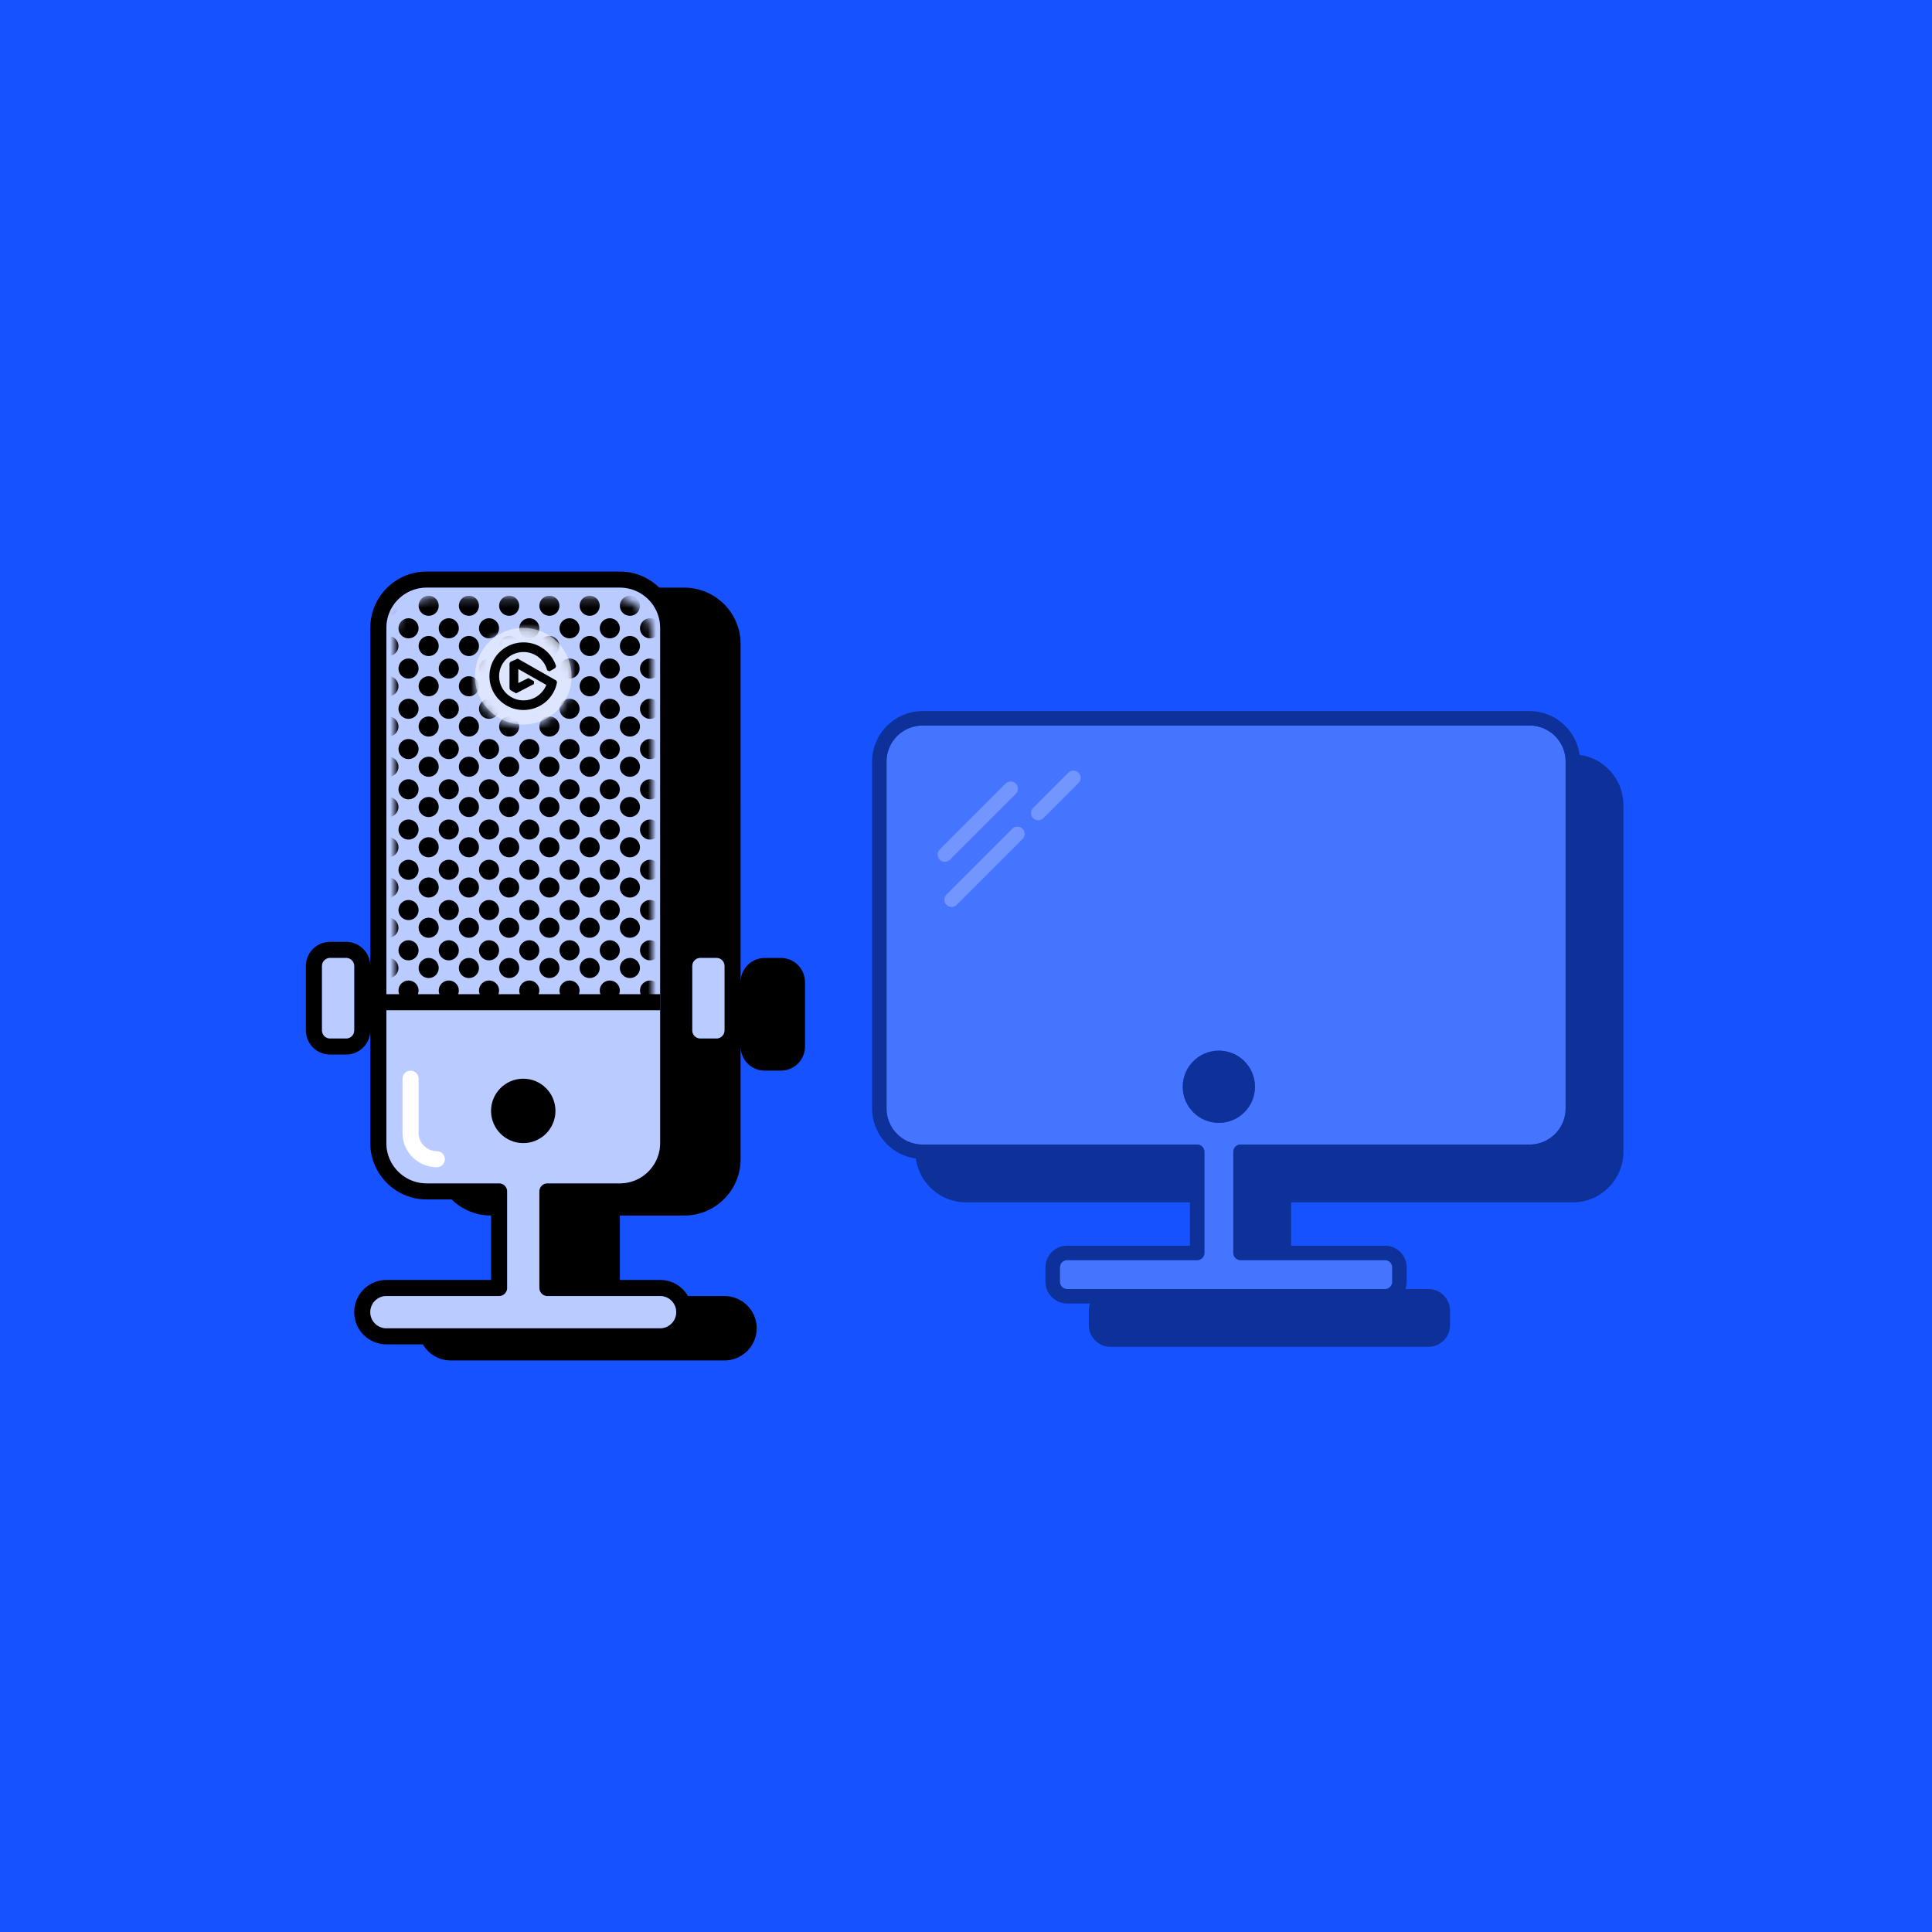 <svg xmlns="http://www.w3.org/2000/svg" xmlns:xlink="http://www.w3.org/1999/xlink" viewBox="0 0 144 144">
    <rect id="background" width="144" height="144" x="0" y="0" fill="#1652FF" fill-rule="nonzero" />
    <defs>
        <g fill="#000" id="grid">
            <use xlink:href="#dot" transform="translate(31)" />
            <use xlink:href="#dot" transform="translate(26)" />
            <use xlink:href="#dot" transform="translate(21)" />
            <use xlink:href="#dot" transform="translate(16)" />
            <use xlink:href="#dot" transform="translate(11)" />
            <use xlink:href="#dot" transform="translate(6)" />
            <use xlink:href="#dot" transform="translate(1)" />
        </g>
        <g id="bigGrid">
            <use xlink:href="#grid" />
            <use xlink:href="#grid" transform="translate(0 5)" />
            <use xlink:href="#grid" transform="translate(0 10)" />
            <use xlink:href="#grid" transform="translate(0 15)" />
            <use xlink:href="#grid" transform="translate(0 20)" />
            <use xlink:href="#grid" transform="translate(0 25)" />
            <use xlink:href="#grid" transform="translate(0 30)" />
            <use xlink:href="#grid" transform="translate(0 35)" />
            <use xlink:href="#grid" transform="translate(0 40)" />
            <use xlink:href="#grid" transform="translate(0 45)" />
        </g>
        <circle id="dot" cx="1.25" cy="1.25" r="1.25" />
        <path id="clipMask" d="M30 .2l.329.011c2.562.166 4.599 2.263 4.669 4.85L35 5.2v63l-.011.329c-.166 2.562-2.263 4.599-4.85 4.669L30 73.2h-8l-.18.016a1 1 0 00-.817.903L21 74.2v12l.016.18c.08.441.449.78.903.817L22 87.2h14l.233.013C37.228 87.329 38 88.174 38 89.2c0 1.071-.842 1.946-1.9 1.998L36 91.2H2l-.233-.013C.772 91.071 0 90.226 0 89.2c0-1.071.842-1.946 1.9-1.998L2 87.2h14l.18-.016c.441-.08.78-.449.817-.903L17 86.2v-12l-.016-.18a1 1 0 00-.903-.817L16 73.2H8l-.329-.011c-2.562-.166-4.599-2.263-4.669-4.85L3 68.2v-63l.011-.329C3.177 2.309 5.274.273 7.861.202L8 .2h22zm-11 4c-3.314 0-6 2.686-6 6s2.686 6 6 6 6-2.686 6-6-2.686-6-6-6z" />
    </defs>
    <g id="icon" transform="scale(.6) translate(38,71)" fill="none" fill-rule="evenodd" stroke="none" stroke-width="1">
        <path id="body-shadow" fill="#000" fill-rule="nonzero" d="M39,0 C40.852,0 42.536,0.719 43.788,1.894 L43.899,2 L43.899,2 L47,2 C50.737,2 53.79,4.929 53.99,8.616 L54,9 L53.999,48.989 L54,49 L54,50.977 L54.002,50.884 C54.06,49.377 55.228,48.155 56.711,48.014 L57,48 L59,48 C60.559,48 61.841,49.19 61.986,50.711 L62,51 L62,59 C62,60.559 60.81,61.841 59.289,61.986 L59,62 L57,62 C55.441,62 54.159,60.81 54.014,59.289 L54,59 L54,73 C54,76.737 51.071,79.79 47.384,79.99 L47,80 L39,80 L39,88 L31,88 L44,88 C45.437,88 46.697,88.758 47.402,89.896 L47.465,90 L52,90 C54.003,90 55.663,91.473 55.954,93.394 L55.989,93.701 L56,94 C56,96.109 54.368,97.836 52.299,97.989 L52,98 L18,98 C16.519,98 15.227,97.196 14.535,96 L10,96 C7.791,96 6,94.209 6,92 C6,89.891 7.632,88.164 9.701,88.011 L10,88 L23,88 L23,80 C21.093,80 19.364,79.237 18.101,78 L15,78 C11.392,78 8.421,75.27 8.041,71.763 L8.01,71.384 L8,71 L8,57 C8,58.559 6.81,59.841 5.289,59.986 L5,60 L3,60 C1.441,60 0.159,58.81 0.014,57.289 L0,57 L0,49 C0,47.441 1.19,46.159 2.711,46.014 L3,46 L5,46 C6.559,46 7.841,47.19 7.986,48.711 L8,48.999 L8,7 C8,3.263 10.929,0.21 14.616,0.01 L15,0 L39,0 Z M39,2 L15,2 L14.861,2.002 C12.274,2.073 10.177,4.109 10.011,6.671 L10.011,6.671 L10,7 L10,71 L10.002,71.139 C10.073,73.726 12.109,75.823 14.671,75.989 L14.671,75.989 L15,76 L24,76 L24.081,76.003 C24.535,76.04 24.904,76.38 24.984,76.82 L24.984,76.82 L25,77 L25,89 L24.997,89.081 C24.96,89.535 24.62,89.904 24.18,89.984 L24.18,89.984 L24,90 L10,90 L9.9,90.002 C8.842,90.054 8,90.929 8,92 C8,93.026 8.772,93.871 9.767,93.987 L9.767,93.987 L10,94 L44,94 L44.1,93.998 C45.158,93.946 46,93.071 46,92 C46,90.974 45.228,90.129 44.233,90.013 L44.233,90.013 L44,90 L30,90 L29.919,89.997 C29.465,89.96 29.096,89.62 29.016,89.18 L29.016,89.18 L29,89 L29,77 L29.003,76.919 C29.04,76.465 29.38,76.096 29.82,76.016 L29.82,76.016 L30,76 L39,76 L39.139,75.998 C41.726,75.927 43.823,73.891 43.989,71.329 L43.989,71.329 L44,71 L44,7 L43.998,6.861 C43.927,4.274 41.891,2.177 39.329,2.011 L39.329,2.011 L39,2 Z M5,48 L3,48 L2.919,48.003 C2.465,48.04 2.096,48.38 2.016,48.82 L2.016,48.82 L2,49 L2,57 L2.003,57.081 C2.04,57.535 2.38,57.904 2.82,57.984 L2.82,57.984 L3,58 L5,58 L5.081,57.997 C5.535,57.96 5.904,57.62 5.984,57.18 L5.984,57.18 L6,57 L6,49 L5.997,48.919 C5.96,48.465 5.62,48.096 5.18,48.016 L5.18,48.016 L5,48 Z M51,48 L49,48 L48.919,48.003 C48.465,48.04 48.096,48.38 48.016,48.82 L48.016,48.82 L48,49 L48,57 L48.003,57.081 C48.04,57.535 48.38,57.904 48.82,57.984 L48.82,57.984 L49,58 L51,58 L51.081,57.997 C51.535,57.96 51.904,57.62 51.984,57.18 L51.984,57.18 L52,57 L52,49 L51.997,48.919 C51.96,48.465 51.62,48.096 51.18,48.016 L51.18,48.016 L51,48 Z" />
        <path id="wave-fill-blue" fill="#FFF" opacity="0.7" fill-rule="nonzero" d="M39 2l.329.011c2.562.166 4.599 2.263 4.669 4.85L44 7v64l-.011.329c-.166 2.562-2.263 4.599-4.85 4.669L39 76h-9l-.18.016a1 1 0 00-.817.903L29 77v12l.016.18c.08.441.449.78.903.817L30 90h14l.233.013C45.228 90.129 46 90.974 46 92c0 1.071-.842 1.946-1.9 1.998L44 94H10l-.233-.013C8.772 93.871 8 93.026 8 92c0-1.071.842-1.946 1.9-1.998L10 90h14l.18-.016c.441-.08.78-.449.817-.903L25 89V77l-.016-.18a1 1 0 00-.903-.817L24 76h-9l-.329-.011c-2.562-.166-4.599-2.263-4.669-4.85L10 71V7l.011-.329c.166-2.562 2.263-4.599 4.85-4.669L15 2h24zM5 48l.18.016c.441.08.78.449.817.903L6 49v8l-.016.18a1 1 0 01-.903.817L5 58H3l-.18-.016a1 1 0 01-.817-.903L2 57v-8l.016-.18c.08-.441.449-.78.903-.817L3 48h2zm46 0l.18.016c.441.08.78.449.817.903L52 49v8l-.016.18a1 1 0 01-.903.817L51 58h-2l-.18-.016a1 1 0 01-.817-.903L48 57v-8l.016-.18c.08-.441.449-.78.903-.817L49 48h2z" />
        <path id="Highlight" fill="#FFF" fill-rule="nonzero" d="M13 62c.491 0 .899.354.984.82L14 63v6.735C14 70.986 15.014 72 16.265 72c.552 0 1 .448 1 1s-.448 1-1 1c-2.253 0-4.098-1.747-4.255-3.961L12 69.735V63c0-.552.448-1 1-1z" />
        <path id="wave-fill-black" fill="#000" fill-rule="nonzero" d="M27 63c2.209 0 4 1.791 4 4 0 2.209-1.791 4-4 4-2.209 0-4-1.791-4-4 0-2.209 1.791-4 4-4zm17-10.5v2H10v-2h34z" />
        <g id="overlays" transform="translate(8 3)">
            <g id="dots-Clipped">
                <mask id="bodyMask" fill="#fff">
                    <use xlink:href="#clipMask" />
                </mask>
                <g id="dots" mask="url(#bodyMask)">
                    <g id="dots_grid">
                        <use xlink:href="#bigGrid" />
                        <use xlink:href="#bigGrid" transform="translate(2.5 2.8)" />
                    </g>
                </g>
            </g>
        </g>
        <circle id="dot2" fill="#FFF" opacity="0.5" cx="27" cy="13" r="6" />
        <path id="logo" fill="#000" fill-rule="nonzero" d="M27.033 8.8c.863 0 1.694.257 2.402.742.691.474 1.221 1.133 1.531 1.904.04.099.076.201.108.303l-.091.233-.717.412-.294-.124a2.979 2.979 0 00-.083-.272c-.428-1.197-1.576-2.002-2.856-2.002-1.671 0-3.03 1.348-3.03 3.004 0 1.656 1.359 3.004 3.03 3.004.65 0 1.269-.202 1.792-.583.512-.374.887-.886 1.078-1.451l-.001.002-.043.107-3.472-1.97v1.744l1.25-.623.695.394.001.347-2.22 1.157-.716-.404-.102-.174v-3.153l.101-.174.912-.409 4.792 2.721.098.21c-.173.956-.68 1.829-1.43 2.459-.762.641-1.733.994-2.734.994-1.13 0-2.193-.437-2.992-1.23-.799-.793-1.24-1.849-1.24-2.97s.441-2.177 1.24-2.97C24.84 9.237 25.903 8.8 27.033 8.8z" />
    </g>

    <g id="system" opacity=".4" fill-rule="nonzero" transform="translate(65 53)">
        <path fill="#FFF" d="M49,1.077 C50.487,1.077 51.692,2.282 51.692,3.769 L51.692,29.615 C51.692,31.102 50.487,32.308 49,32.308 L27.462,32.308 C27.164,32.308 26.923,32.549 26.923,32.846 L26.923,40.385 C26.923,40.682 27.164,40.923 27.462,40.923 L38.231,40.923 C38.528,40.923 38.769,41.164 38.769,41.462 L38.769,42.538 C38.769,42.836 38.528,43.077 38.231,43.077 L14.538,43.077 C14.241,43.077 14,42.836 14,42.538 L14,41.462 C14,41.164 14.241,40.923 14.538,40.923 L24.231,40.923 C24.528,40.923 24.769,40.682 24.769,40.385 L24.769,32.846 C24.769,32.549 24.528,32.308 24.231,32.308 L3.769,32.308 C2.282,32.308 1.077,31.102 1.077,29.615 L1.077,3.769 C1.077,2.282 2.282,1.077 3.769,1.077 L49,1.077 Z M25.846,25.308 C24.359,25.308 23.154,26.513 23.154,28 C23.154,29.487 24.359,30.692 25.846,30.692 C27.333,30.692 28.538,29.487 28.538,28 C28.538,26.513 27.333,25.308 25.846,25.308 Z" opacity=".5" />
        <path id="shadow-with-outline" fill="#000" d="M49,0 C50.911,0 52.49,1.422 52.736,3.265 C54.511,3.502 55.896,4.976 55.994,6.793 L56,7 L56,32.846 C56,34.858 54.423,36.502 52.438,36.61 L52.231,36.615 L31.231,36.615 L31.231,39.846 L38.231,39.846 C39.018,39.846 39.674,40.409 39.817,41.155 L39.839,41.306 L39.846,41.462 L39.846,42.538 C39.846,42.728 39.814,42.909 39.754,43.078 L41.462,43.077 C42.249,43.077 42.904,43.64 43.048,44.385 L43.07,44.537 L43.077,44.692 L43.077,45.769 C43.077,46.609 42.436,47.299 41.617,47.377 L41.462,47.385 L17.769,47.385 C16.93,47.385 16.24,46.744 16.161,45.925 L16.154,45.769 L16.154,44.692 C16.154,44.504 16.186,44.322 16.246,44.154 L14.538,44.154 C13.699,44.154 13.009,43.513 12.93,42.694 L12.923,42.538 L12.923,41.462 C12.923,40.622 13.564,39.932 14.383,39.854 L14.538,39.846 L23.692,39.846 L23.692,36.615 L7,36.615 C5.089,36.615 3.51,35.193 3.264,33.35 C1.557,33.123 0.211,31.751 0.023,30.03 L0.006,29.822 L0,29.615 L0,3.769 C0,1.757 1.577,0.113 3.562,0.006 L3.769,0 L49,0 Z M49,1.077 L3.769,1.077 C2.342,1.077 1.174,2.188 1.083,3.592 L1.077,3.769 L1.077,29.615 C1.077,31.043 2.188,32.211 3.592,32.302 L3.769,32.308 L24.231,32.308 C24.495,32.308 24.715,32.498 24.761,32.749 L24.769,32.846 L24.769,40.385 C24.769,40.649 24.579,40.869 24.328,40.914 L24.231,40.923 L14.538,40.923 C14.274,40.923 14.054,41.114 14.009,41.365 L14,41.462 L14,42.538 C14,42.803 14.19,43.023 14.442,43.068 L14.538,43.077 L38.231,43.077 C38.495,43.077 38.715,42.886 38.761,42.635 L38.769,42.538 L38.769,41.462 C38.769,41.197 38.579,40.977 38.328,40.932 L38.231,40.923 L27.462,40.923 C27.197,40.923 26.977,40.733 26.932,40.481 L26.923,40.385 L26.923,32.846 C26.923,32.582 27.114,32.362 27.365,32.316 L27.462,32.308 L49,32.308 C50.427,32.308 51.595,31.197 51.687,29.792 L51.692,29.615 L51.692,3.769 C51.692,3.699 51.69,3.63 51.684,3.562 L51.672,3.436 L51.639,3.231 L51.604,3.081 C51.315,1.988 50.358,1.167 49.195,1.084 L49,1.077 Z M25.846,25.308 C27.333,25.308 28.538,26.513 28.538,28 C28.538,29.487 27.333,30.692 25.846,30.692 C24.359,30.692 23.154,29.487 23.154,28 C23.154,26.513 24.359,25.308 25.846,25.308 Z" />
        <path id="Highlight" fill="#FCFBFF" d="M11.214,8.773 C11.401,8.96 11.421,9.25 11.276,9.46 L11.214,9.535 L6.304,14.444 C6.094,14.655 5.753,14.655 5.542,14.444 C5.355,14.258 5.335,13.967 5.48,13.758 L5.542,13.683 L10.452,8.773 C10.662,8.563 11.003,8.563 11.214,8.773 Z M10.713,5.407 C10.9,5.594 10.921,5.884 10.775,6.094 L10.713,6.169 L5.803,11.079 C5.593,11.289 5.252,11.289 5.042,11.079 C4.855,10.892 4.834,10.602 4.979,10.392 L5.042,10.317 L9.951,5.407 C10.162,5.197 10.503,5.197 10.713,5.407 Z M15.391,4.596 C15.578,4.783 15.598,5.073 15.453,5.283 L15.391,5.358 L12.765,7.983 C12.555,8.193 12.214,8.193 12.004,7.983 C11.817,7.796 11.796,7.506 11.942,7.296 L12.004,7.221 L14.629,4.596 C14.839,4.386 15.18,4.386 15.391,4.596 Z" />
    </g>
</svg>